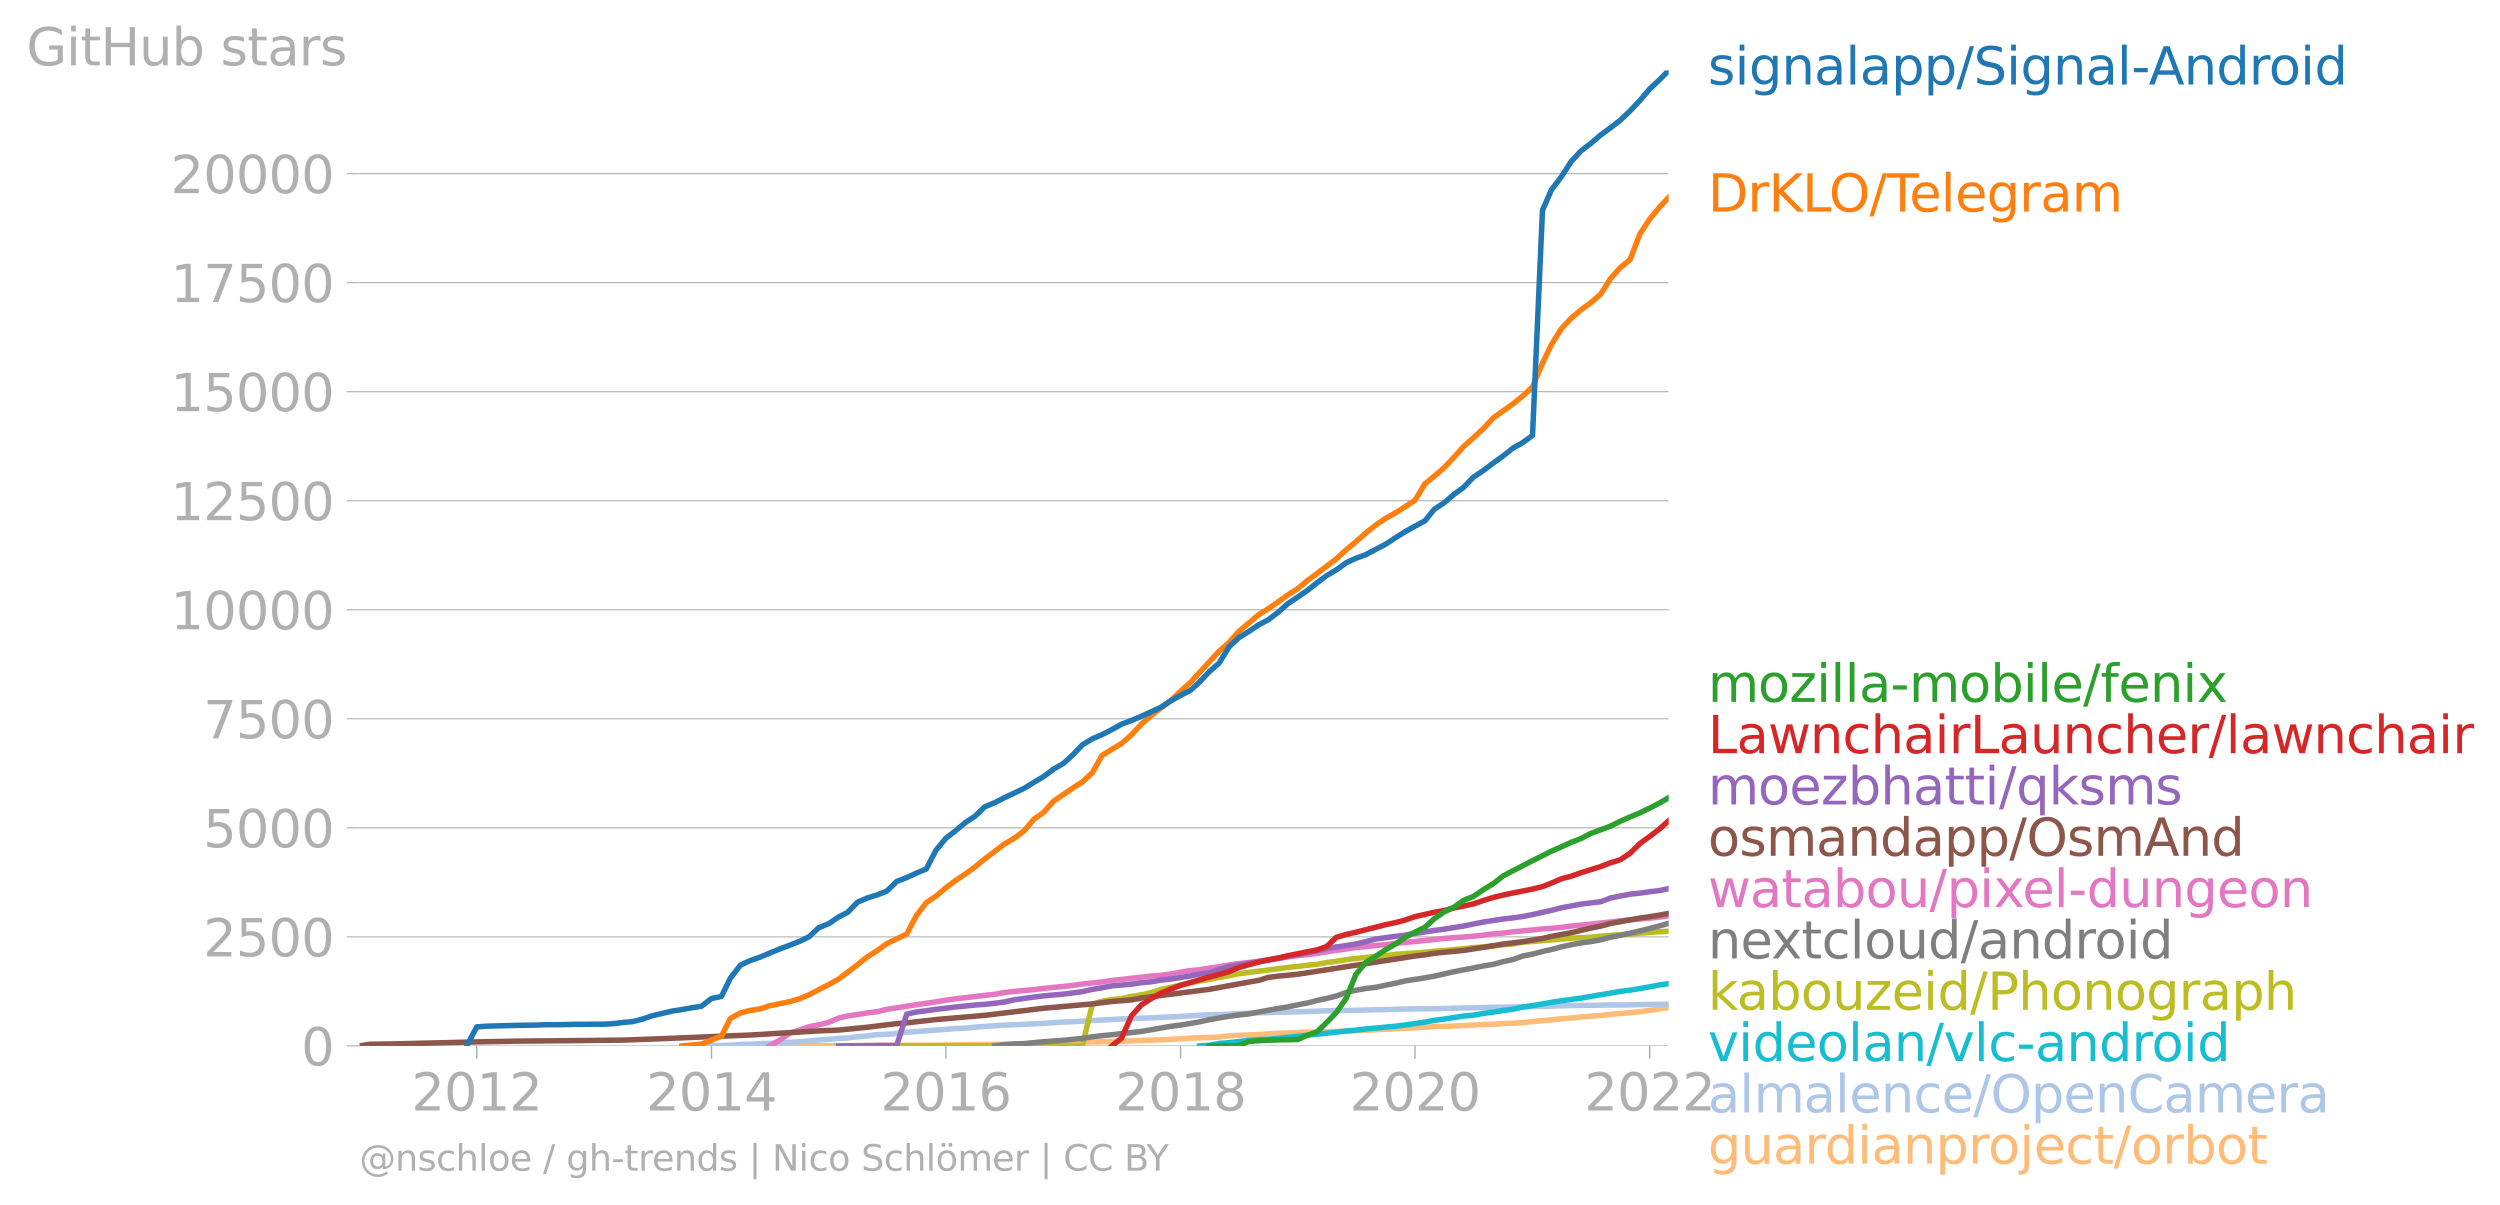 <svg xmlns:xlink="http://www.w3.org/1999/xlink" width="909.292" height="438.451" viewBox="0 0 681.969 328.838" xmlns="http://www.w3.org/2000/svg"><defs><style>*{stroke-linejoin:round;stroke-linecap:butt}</style></defs><g id="figure_1"><path d="M0 328.838h681.97V0H0v328.838z" style="fill:none" id="patch_1"/><g id="axes_1"><path d="M98.073 285.311h357.12V19.2H98.073v266.112z" style="fill:none" id="patch_2"/><g id="matplotlib.axis_1"><g id="xtick_1"><g id="line2d_1"><defs><path id="m5fcd694de9" d="M0 0v3.5" style="stroke:#b0b0b0;stroke-width:.4"/></defs><use xlink:href="#m5fcd694de9" x="130.045" y="285.311" style="fill:#b0b0b0;stroke:#b0b0b0;stroke-width:.4"/></g><g style="fill:#b0b0b0" transform="matrix(.14 0 0 -.14 112.23 302.949)" id="text_1"><defs><path id="DejaVuSans-32" d="M1228 531h2203V0H469v531q359 372 979 998 621 627 780 809 303 340 423 576 121 236 121 464 0 372-261 606-261 235-680 235-297 0-627-103-329-103-704-313v638q381 153 712 231 332 78 607 78 725 0 1156-363 431-362 431-968 0-288-108-546-107-257-392-607-78-91-497-524-418-433-1181-1211z" transform="scale(.016)"/><path id="DejaVuSans-30" d="M2034 4250q-487 0-733-480-245-479-245-1442 0-959 245-1439 246-480 733-480 491 0 736 480 246 480 246 1439 0 963-246 1442-245 480-736 480zm0 500q785 0 1199-621 414-620 414-1801 0-1178-414-1799Q2819-91 2034-91q-784 0-1198 620-414 621-414 1799 0 1181 414 1801 414 621 1198 621z" transform="scale(.016)"/><path id="DejaVuSans-31" d="M794 531h1031v3560L703 3866v575l1116 225h631V531h1031V0H794v531z" transform="scale(.016)"/></defs><use xlink:href="#DejaVuSans-32"/><use xlink:href="#DejaVuSans-30" x="63.623"/><use xlink:href="#DejaVuSans-31" x="127.246"/><use xlink:href="#DejaVuSans-32" x="190.869"/></g></g><g id="xtick_2"><use xlink:href="#m5fcd694de9" x="194.076" y="285.311" style="fill:#b0b0b0;stroke:#b0b0b0;stroke-width:.4" id="line2d_2"/><g style="fill:#b0b0b0" transform="matrix(.14 0 0 -.14 176.261 302.949)" id="text_2"><defs><path id="DejaVuSans-34" d="M2419 4116 825 1625h1594v2491zm-166 550h794V1625h666v-525h-666V0h-628v1100H313v609l1940 2957z" transform="scale(.016)"/></defs><use xlink:href="#DejaVuSans-32"/><use xlink:href="#DejaVuSans-30" x="63.623"/><use xlink:href="#DejaVuSans-31" x="127.246"/><use xlink:href="#DejaVuSans-34" x="190.869"/></g></g><g id="xtick_3"><use xlink:href="#m5fcd694de9" x="258.019" y="285.311" style="fill:#b0b0b0;stroke:#b0b0b0;stroke-width:.4" id="line2d_3"/><g style="fill:#b0b0b0" transform="matrix(.14 0 0 -.14 240.204 302.949)" id="text_3"><defs><path id="DejaVuSans-36" d="M2113 2584q-425 0-674-291-248-290-248-796 0-503 248-796 249-292 674-292t673 292q248 293 248 796 0 506-248 796-248 291-673 291zm1253 1979v-575q-238 112-480 171-242 60-480 60-625 0-955-422-329-422-376-1275 184 272 462 417 279 145 613 145 703 0 1111-427 408-426 408-1160 0-719-425-1154Q2819-91 2113-91q-810 0-1238 620-428 621-428 1799 0 1106 525 1764t1409 658q238 0 480-47t505-140z" transform="scale(.016)"/></defs><use xlink:href="#DejaVuSans-32"/><use xlink:href="#DejaVuSans-30" x="63.623"/><use xlink:href="#DejaVuSans-31" x="127.246"/><use xlink:href="#DejaVuSans-36" x="190.869"/></g></g><g id="xtick_4"><use xlink:href="#m5fcd694de9" x="322.051" y="285.311" style="fill:#b0b0b0;stroke:#b0b0b0;stroke-width:.4" id="line2d_4"/><g style="fill:#b0b0b0" transform="matrix(.14 0 0 -.14 304.236 302.949)" id="text_4"><defs><path id="DejaVuSans-38" d="M2034 2216q-450 0-708-241-257-241-257-662 0-422 257-663 258-241 708-241t709 242q260 243 260 662 0 421-258 662-257 241-711 241zm-631 268q-406 100-633 378-226 279-226 679 0 559 398 884 399 325 1092 325 697 0 1094-325t397-884q0-400-227-679-226-278-629-378 456-106 710-416 255-309 255-755 0-679-414-1042Q2806-91 2034-91q-771 0-1186 362-414 363-414 1042 0 446 256 755 257 310 713 416zm-231 997q0-362 226-565 227-203 636-203 407 0 636 203 230 203 230 565 0 363-230 566-229 203-636 203-409 0-636-203-226-203-226-566z" transform="scale(.016)"/></defs><use xlink:href="#DejaVuSans-32"/><use xlink:href="#DejaVuSans-30" x="63.623"/><use xlink:href="#DejaVuSans-31" x="127.246"/><use xlink:href="#DejaVuSans-38" x="190.869"/></g></g><g id="xtick_5"><use xlink:href="#m5fcd694de9" x="385.994" y="285.311" style="fill:#b0b0b0;stroke:#b0b0b0;stroke-width:.4" id="line2d_5"/><g style="fill:#b0b0b0" transform="matrix(.14 0 0 -.14 368.179 302.949)" id="text_5"><use xlink:href="#DejaVuSans-32"/><use xlink:href="#DejaVuSans-30" x="63.623"/><use xlink:href="#DejaVuSans-32" x="127.246"/><use xlink:href="#DejaVuSans-30" x="190.869"/></g></g><g id="xtick_6"><use xlink:href="#m5fcd694de9" x="450.025" y="285.311" style="fill:#b0b0b0;stroke:#b0b0b0;stroke-width:.4" id="line2d_6"/><g style="fill:#b0b0b0" transform="matrix(.14 0 0 -.14 432.21 302.949)" id="text_6"><use xlink:href="#DejaVuSans-32"/><use xlink:href="#DejaVuSans-30" x="63.623"/><use xlink:href="#DejaVuSans-32" x="127.246"/><use xlink:href="#DejaVuSans-32" x="190.869"/></g></g></g><g id="matplotlib.axis_2"><g id="ytick_1"><path d="M98.073 285.311h357.12" clip-path="url(#p71972b2a6c)" style="fill:none;stroke:#b0b0b0;stroke-width:.3;stroke-linecap:square" id="line2d_7"/><g id="line2d_8"><defs><path id="m8c41837cea" d="M0 0h-3.5" style="stroke:#b0b0b0;stroke-width:.3"/></defs><use xlink:href="#m8c41837cea" x="98.073" y="285.311" style="fill:#b0b0b0;stroke:#b0b0b0;stroke-width:.3"/></g><use xlink:href="#DejaVuSans-30" style="fill:#b0b0b0" transform="matrix(.14 0 0 -.14 82.166 290.63)" id="text_7"/></g><g id="ytick_2"><path d="M98.073 255.567h357.12" clip-path="url(#p71972b2a6c)" style="fill:none;stroke:#b0b0b0;stroke-width:.3;stroke-linecap:square" id="line2d_9"/><use xlink:href="#m8c41837cea" x="98.073" y="255.567" style="fill:#b0b0b0;stroke:#b0b0b0;stroke-width:.3" id="line2d_10"/><g style="fill:#b0b0b0" transform="matrix(.14 0 0 -.14 55.443 260.886)" id="text_8"><defs><path id="DejaVuSans-35" d="M691 4666h2478v-532H1269V2991q137 47 274 70 138 23 276 23 781 0 1237-428 457-428 457-1159 0-753-469-1171Q2575-91 1722-91q-294 0-599 50Q819 9 494 109v635q281-153 581-228t634-75q541 0 856 284 316 284 316 772 0 487-316 771-315 285-856 285-253 0-505-56-251-56-513-175v2344z" transform="scale(.016)"/></defs><use xlink:href="#DejaVuSans-32"/><use xlink:href="#DejaVuSans-35" x="63.623"/><use xlink:href="#DejaVuSans-30" x="127.246"/><use xlink:href="#DejaVuSans-30" x="190.869"/></g></g><g id="ytick_3"><path d="M98.073 225.823h357.12" clip-path="url(#p71972b2a6c)" style="fill:none;stroke:#b0b0b0;stroke-width:.3;stroke-linecap:square" id="line2d_11"/><use xlink:href="#m8c41837cea" x="98.073" y="225.823" style="fill:#b0b0b0;stroke:#b0b0b0;stroke-width:.3" id="line2d_12"/><g style="fill:#b0b0b0" transform="matrix(.14 0 0 -.14 55.443 231.142)" id="text_9"><use xlink:href="#DejaVuSans-35"/><use xlink:href="#DejaVuSans-30" x="63.623"/><use xlink:href="#DejaVuSans-30" x="127.246"/><use xlink:href="#DejaVuSans-30" x="190.869"/></g></g><g id="ytick_4"><path d="M98.073 196.08h357.12" clip-path="url(#p71972b2a6c)" style="fill:none;stroke:#b0b0b0;stroke-width:.3;stroke-linecap:square" id="line2d_13"/><use xlink:href="#m8c41837cea" x="98.073" y="196.08" style="fill:#b0b0b0;stroke:#b0b0b0;stroke-width:.3" id="line2d_14"/><g style="fill:#b0b0b0" transform="matrix(.14 0 0 -.14 55.443 201.399)" id="text_10"><defs><path id="DejaVuSans-37" d="M525 4666h3000v-269L1831 0h-659l1594 4134H525v532z" transform="scale(.016)"/></defs><use xlink:href="#DejaVuSans-37"/><use xlink:href="#DejaVuSans-35" x="63.623"/><use xlink:href="#DejaVuSans-30" x="127.246"/><use xlink:href="#DejaVuSans-30" x="190.869"/></g></g><g id="ytick_5"><path d="M98.073 166.336h357.12" clip-path="url(#p71972b2a6c)" style="fill:none;stroke:#b0b0b0;stroke-width:.3;stroke-linecap:square" id="line2d_15"/><use xlink:href="#m8c41837cea" x="98.073" y="166.336" style="fill:#b0b0b0;stroke:#b0b0b0;stroke-width:.3" id="line2d_16"/><g style="fill:#b0b0b0" transform="matrix(.14 0 0 -.14 46.536 171.655)" id="text_11"><use xlink:href="#DejaVuSans-31"/><use xlink:href="#DejaVuSans-30" x="63.623"/><use xlink:href="#DejaVuSans-30" x="127.246"/><use xlink:href="#DejaVuSans-30" x="190.869"/><use xlink:href="#DejaVuSans-30" x="254.492"/></g></g><g id="ytick_6"><path d="M98.073 136.592h357.12" clip-path="url(#p71972b2a6c)" style="fill:none;stroke:#b0b0b0;stroke-width:.3;stroke-linecap:square" id="line2d_17"/><use xlink:href="#m8c41837cea" x="98.073" y="136.592" style="fill:#b0b0b0;stroke:#b0b0b0;stroke-width:.3" id="line2d_18"/><g style="fill:#b0b0b0" transform="matrix(.14 0 0 -.14 46.536 141.91)" id="text_12"><use xlink:href="#DejaVuSans-31"/><use xlink:href="#DejaVuSans-32" x="63.623"/><use xlink:href="#DejaVuSans-35" x="127.246"/><use xlink:href="#DejaVuSans-30" x="190.869"/><use xlink:href="#DejaVuSans-30" x="254.492"/></g></g><g id="ytick_7"><path d="M98.073 106.848h357.12" clip-path="url(#p71972b2a6c)" style="fill:none;stroke:#b0b0b0;stroke-width:.3;stroke-linecap:square" id="line2d_19"/><use xlink:href="#m8c41837cea" x="98.073" y="106.848" style="fill:#b0b0b0;stroke:#b0b0b0;stroke-width:.3" id="line2d_20"/><g style="fill:#b0b0b0" transform="matrix(.14 0 0 -.14 46.536 112.167)" id="text_13"><use xlink:href="#DejaVuSans-31"/><use xlink:href="#DejaVuSans-35" x="63.623"/><use xlink:href="#DejaVuSans-30" x="127.246"/><use xlink:href="#DejaVuSans-30" x="190.869"/><use xlink:href="#DejaVuSans-30" x="254.492"/></g></g><g id="ytick_8"><path d="M98.073 77.104h357.12" clip-path="url(#p71972b2a6c)" style="fill:none;stroke:#b0b0b0;stroke-width:.3;stroke-linecap:square" id="line2d_21"/><use xlink:href="#m8c41837cea" x="98.073" y="77.104" style="fill:#b0b0b0;stroke:#b0b0b0;stroke-width:.3" id="line2d_22"/><g style="fill:#b0b0b0" transform="matrix(.14 0 0 -.14 46.536 82.423)" id="text_14"><use xlink:href="#DejaVuSans-31"/><use xlink:href="#DejaVuSans-37" x="63.623"/><use xlink:href="#DejaVuSans-35" x="127.246"/><use xlink:href="#DejaVuSans-30" x="190.869"/><use xlink:href="#DejaVuSans-30" x="254.492"/></g></g><g id="ytick_9"><path d="M98.073 47.36h357.12" clip-path="url(#p71972b2a6c)" style="fill:none;stroke:#b0b0b0;stroke-width:.3;stroke-linecap:square" id="line2d_23"/><use xlink:href="#m8c41837cea" x="98.073" y="47.361" style="fill:#b0b0b0;stroke:#b0b0b0;stroke-width:.3" id="line2d_24"/><g style="fill:#b0b0b0" transform="matrix(.14 0 0 -.14 46.536 52.68)" id="text_15"><use xlink:href="#DejaVuSans-32"/><use xlink:href="#DejaVuSans-30" x="63.623"/><use xlink:href="#DejaVuSans-30" x="127.246"/><use xlink:href="#DejaVuSans-30" x="190.869"/><use xlink:href="#DejaVuSans-30" x="254.492"/></g></g><g style="fill:#b0b0b0" transform="matrix(.14 0 0 -.14 7.2 17.838)" id="text_16"><defs><path id="DejaVuSans-47" d="M3809 666v1253H2778v519h1656V434q-365-259-806-392-440-133-940-133-1094 0-1712 639-617 640-617 1780 0 1144 617 1783 618 639 1712 639 456 0 867-113 411-112 758-331v-672q-350 297-744 447t-828 150q-857 0-1287-478-429-478-429-1425 0-944 429-1422 430-478 1287-478 334 0 596 58 263 58 472 180z" transform="scale(.016)"/><path id="DejaVuSans-69" d="M603 3500h575V0H603v3500zm0 1363h575v-729H603v729z" transform="scale(.016)"/><path id="DejaVuSans-74" d="M1172 4494v-994h1184v-447H1172V1153q0-428 117-550t477-122h590V0h-590q-666 0-919 248-253 249-253 905v1900H172v447h422v994h578z" transform="scale(.016)"/><path id="DejaVuSans-48" d="M628 4666h631V2753h2294v1913h631V0h-631v2222H1259V0H628v4666z" transform="scale(.016)"/><path id="DejaVuSans-75" d="M544 1381v2119h575V1403q0-497 193-746 194-248 582-248 465 0 735 297 271 297 271 810v1984h575V0h-575v538q-209-319-486-474-276-155-642-155-603 0-916 375-312 375-312 1097zm1447 2203z" transform="scale(.016)"/><path id="DejaVuSans-62" d="M3116 1747q0 634-261 995t-717 361q-457 0-718-361t-261-995q0-634 261-995t718-361q456 0 717 361t261 995zM1159 2969q182 312 458 463 277 152 661 152 638 0 1036-506 399-506 399-1331T3314 415Q2916-91 2278-91q-384 0-661 152-276 152-458 464V0H581v4863h578V2969z" transform="scale(.016)"/><path id="DejaVuSans-73" d="M2834 3397v-544q-243 125-506 187-262 63-544 63-428 0-642-131t-214-394q0-200 153-314t616-217l197-44q612-131 870-370t258-667q0-488-386-773Q2250-91 1575-91q-281 0-586 55T347 128v594q319-166 628-249 309-82 613-82 406 0 624 139 219 139 219 392 0 234-158 359-157 125-692 241l-200 47q-534 112-772 345-237 233-237 639 0 494 350 762 350 269 994 269 318 0 599-47 282-46 519-140z" transform="scale(.016)"/><path id="DejaVuSans-61" d="M2194 1759q-697 0-966-159t-269-544q0-306 202-486 202-179 548-179 479 0 768 339t289 901v128h-572zm1147 238V0h-575v531q-197-318-491-470T1556-91q-537 0-855 302-317 302-317 808 0 590 395 890 396 300 1180 300h807v57q0 397-261 614t-733 217q-300 0-585-72-284-72-546-216v532q315 122 612 182 297 61 578 61 760 0 1135-394 375-393 375-1193z" transform="scale(.016)"/><path id="DejaVuSans-72" d="M2631 2963q-97 56-211 82-114 27-251 27-488 0-749-317t-261-911V0H581v3500h578v-544q182 319 472 473 291 155 707 155 59 0 131-8 72-7 159-23l3-590z" transform="scale(.016)"/></defs><use xlink:href="#DejaVuSans-47"/><use xlink:href="#DejaVuSans-69" x="77.49"/><use xlink:href="#DejaVuSans-74" x="105.273"/><use xlink:href="#DejaVuSans-48" x="144.482"/><use xlink:href="#DejaVuSans-75" x="219.678"/><use xlink:href="#DejaVuSans-62" x="283.057"/><use xlink:href="#DejaVuSans-20" x="346.533"/><use xlink:href="#DejaVuSans-73" x="378.32"/><use xlink:href="#DejaVuSans-74" x="430.42"/><use xlink:href="#DejaVuSans-61" x="469.629"/><use xlink:href="#DejaVuSans-72" x="530.908"/><use xlink:href="#DejaVuSans-73" x="572.021"/></g></g><path d="m204.587 285.311 2.716-.012 2.627-.012h5.431l2.628-.012H226.048l2.715-.011h2.453l2.715-.012 2.628-.012 2.715-.06 2.628-.024 2.716-.011 2.715-.012 2.628-.012h2.715l2.628-.024 2.715-.036 2.716-.035 2.54-.024 2.715-.012 2.628-.048 2.716-.035 2.628-.024 2.715-.06 2.715-.06 2.628-.106 2.716-.084 2.627-.07 2.716-.072 2.715-.072 2.453-.047 2.715-.072 2.628-.071 2.715-.071 2.628-.072 2.716-.083 2.715-.107 2.628-.072 2.715-.13 2.628-.108 2.716-.178 2.715-.143 2.453-.107 2.715-.083 2.628-.12 2.715-.332 2.628-.143 2.715-.119 2.716-.095 2.628-.167 2.715-.166 2.628-.095 2.715-.12 2.716-.106 2.452-.036 2.716-.107 2.628-.036 2.715-.048 2.628-.19 2.715-.095 2.716-.12 2.627-.166 2.716-.13 2.628-.131 2.715-.155 2.715-.13 2.54-.191 2.716-.036 2.628-.095 2.715-.131 2.628-.119 2.715-.155 2.716-.095 2.628-.166 2.715-.096 2.628-.154 2.715-.31 2.716-.214 2.452-.25 2.716-.285 2.628-.202 2.715-.298 2.628-.19 2.715-.214 2.716-.333 2.627-.179 2.716-.238 2.628-.274 2.715-.356 2.715-.405 2.453-.345" clip-path="url(#p71972b2a6c)" style="fill:none;stroke:#ffbb78;stroke-width:1.5;stroke-linecap:square" id="line2d_25"/><path d="m188.733 285.311 2.628-.047 2.715-.024 2.715-.048 2.453-.047 2.715-.215 2.628-.083 2.716-.155 2.627-.083 2.716-.095 2.715-.167 2.628-.166 2.715-.202 2.628-.286 2.716-.167 2.715-.273 2.453-.107 2.715-.333 2.628-.215 2.715-.356 2.628-.084 2.716-.214 2.715-.369 2.628-.19 2.715-.202 2.628-.179 2.715-.214 2.716-.214 2.54-.095 2.715-.286 2.628-.202 2.716-.179 2.628-.166 2.715-.107 2.715-.12 2.628-.142 2.716-.095 2.627-.226 2.716-.12 2.715-.154 2.453-.119 2.715-.166 2.628-.155 2.715-.119 2.628-.167 2.716-.07 2.715-.144 2.628-.071 2.715-.155 2.628-.107 2.716-.143 2.715-.154 2.453-.167 2.715-.13 2.628-.06 2.715-.072 2.628-.19 2.715-.119 2.716-.095 2.628-.048 2.715-.119 2.628-.012 2.715-.095 2.716-.071 2.452-.107 2.716-.083 2.628-.072 2.715-.036 2.628-.023 2.715-.096 2.716-.07 2.627-.037 2.716-.095 2.628-.06 2.715-.047 2.715-.012 2.54-.035 2.716-.06 2.628-.06 2.715-.07 2.628-.048 2.715-.084 2.716-.06 2.628-.047 2.715-.035 2.628-.06 2.715-.048 2.716-.07 2.452-.072 2.716-.06 2.628-.083 2.715-.024 2.628-.024 2.715-.071 2.716-.036h2.627l2.716-.047 2.628-.072 2.715-.035 2.715-.024 2.453-.048" clip-path="url(#p71972b2a6c)" style="fill:none;stroke:#aec7e8;stroke-width:1.5;stroke-linecap:square" id="line2d_26"/><path d="m327.219 285.311 2.715-.178 2.628-.488 2.715-.226 2.628-.286 2.715-.345 2.716-.214 2.628-.071 2.715-.25 2.628-.321 2.715-.238 2.716-.333 2.452-.227 2.716-.285 2.628-.297 2.715-.322 2.628-.202 2.715-.345 2.716-.238 2.627-.262 2.716-.238 2.628-.333 2.715-.392 2.715-.405 2.54-.476 2.716-.357 2.628-.392 2.715-.429 2.628-.238 2.715-.476 2.716-.356 2.628-.44 2.715-.334 2.628-.595 2.715-.416 2.716-.428 2.452-.453 2.716-.416 2.628-.369 2.715-.357 2.628-.464 2.715-.464 2.716-.452 2.627-.464 2.716-.333 2.628-.44 2.715-.476 2.715-.524 2.453-.345" clip-path="url(#p71972b2a6c)" style="fill:none;stroke:#17becf;stroke-width:1.5;stroke-linecap:square" id="line2d_27"/><g style="fill:#1f77b4" transform="matrix(.14 0 0 -.14 465.907 23.062)" id="text_17"><defs><path id="DejaVuSans-67" d="M2906 1791q0 625-258 968-257 344-723 344-462 0-720-344-258-343-258-968 0-622 258-966t720-344q466 0 723 344 258 344 258 966zm575-1357q0-893-397-1329-396-436-1215-436-303 0-572 45t-522 139v559q253-137 500-202 247-66 503-66 566 0 847 295t281 892v285q-178-310-456-463T1784 0Q1141 0 747 490 353 981 353 1791q0 812 394 1302 394 491 1037 491 388 0 666-153t456-462v531h575V434z" transform="scale(.016)"/><path id="DejaVuSans-6e" d="M3513 2113V0h-575v2094q0 497-194 743-194 247-581 247-466 0-735-297-269-296-269-809V0H581v3500h578v-544q207 316 486 472 280 156 646 156 603 0 912-373 310-373 310-1098z" transform="scale(.016)"/><path id="DejaVuSans-6c" d="M603 4863h575V0H603v4863z" transform="scale(.016)"/><path id="DejaVuSans-70" d="M1159 525v-1856H581v4831h578v-531q182 312 458 463 277 152 661 152 638 0 1036-506 399-506 399-1331T3314 415Q2916-91 2278-91q-384 0-661 152-276 152-458 464zm1957 1222q0 634-261 995t-717 361q-457 0-718-361t-261-995q0-634 261-995t718-361q456 0 717 361t261 995z" transform="scale(.016)"/><path id="DejaVuSans-2f" d="M1625 4666h531L531-594H0l1625 5260z" transform="scale(.016)"/><path id="DejaVuSans-53" d="M3425 4513v-616q-359 172-678 256-319 85-616 85-515 0-795-200t-280-569q0-310 186-468 186-157 705-254l381-78q706-135 1042-474t336-907q0-679-455-1029Q2797-91 1919-91q-331 0-705 75-373 75-773 222v650q384-215 753-325 369-109 725-109 540 0 834 212 294 213 294 607 0 343-211 537t-692 291l-385 75q-706 140-1022 440-315 300-315 835 0 619 436 975t1201 356q329 0 669-60 341-59 697-177z" transform="scale(.016)"/><path id="DejaVuSans-2d" d="M313 2009h1684v-512H313v512z" transform="scale(.016)"/><path id="DejaVuSans-41" d="m2188 4044-857-2322h1716l-859 2322zm-357 622h716L4325 0h-656l-425 1197H1141L716 0H50l1781 4666z" transform="scale(.016)"/><path id="DejaVuSans-64" d="M2906 2969v1894h575V0h-575v525q-181-312-458-464-276-152-664-152-634 0-1033 506-398 507-398 1332t398 1331q399 506 1033 506 388 0 664-152 277-151 458-463zM947 1747q0-634 261-995t717-361q456 0 718 361 263 361 263 995t-263 995q-262 361-718 361t-717-361q-261-361-261-995z" transform="scale(.016)"/><path id="DejaVuSans-6f" d="M1959 3097q-462 0-731-361t-269-989q0-628 267-989 268-361 733-361 460 0 728 362 269 363 269 988 0 622-269 986-268 364-728 364zm0 487q750 0 1178-488 429-487 429-1349 0-859-429-1349Q2709-91 1959-91q-753 0-1180 489-426 490-426 1349 0 862 426 1349 427 488 1180 488z" transform="scale(.016)"/></defs><use xlink:href="#DejaVuSans-73"/><use xlink:href="#DejaVuSans-69" x="52.1"/><use xlink:href="#DejaVuSans-67" x="79.883"/><use xlink:href="#DejaVuSans-6e" x="143.359"/><use xlink:href="#DejaVuSans-61" x="206.738"/><use xlink:href="#DejaVuSans-6c" x="268.018"/><use xlink:href="#DejaVuSans-61" x="295.801"/><use xlink:href="#DejaVuSans-70" x="357.08"/><use xlink:href="#DejaVuSans-70" x="420.557"/><use xlink:href="#DejaVuSans-2f" x="484.033"/><use xlink:href="#DejaVuSans-53" x="517.725"/><use xlink:href="#DejaVuSans-69" x="581.201"/><use xlink:href="#DejaVuSans-67" x="608.984"/><use xlink:href="#DejaVuSans-6e" x="672.461"/><use xlink:href="#DejaVuSans-61" x="735.84"/><use xlink:href="#DejaVuSans-6c" x="797.119"/><use xlink:href="#DejaVuSans-2d" x="824.902"/><use xlink:href="#DejaVuSans-41" x="858.736"/><use xlink:href="#DejaVuSans-6e" x="927.145"/><use xlink:href="#DejaVuSans-64" x="990.523"/><use xlink:href="#DejaVuSans-72" x="1054"/><use xlink:href="#DejaVuSans-6f" x="1092.863"/><use xlink:href="#DejaVuSans-69" x="1154.045"/><use xlink:href="#DejaVuSans-64" x="1181.828"/></g><g style="fill:#ff7f0e" transform="matrix(.14 0 0 -.14 465.907 57.72)" id="text_18"><defs><path id="DejaVuSans-44" d="M1259 4147V519h763q966 0 1414 437 448 438 448 1382 0 937-448 1373t-1414 436h-763zm-631 519h1297q1356 0 1990-564 635-564 635-1764 0-1207-638-1773Q3275 0 1925 0H628v4666z" transform="scale(.016)"/><path id="DejaVuSans-4b" d="M628 4666h631V2694l2094 1972h813L1850 2491 4331 0h-831L1259 2247V0H628v4666z" transform="scale(.016)"/><path id="DejaVuSans-4c" d="M628 4666h631V531h2272V0H628v4666z" transform="scale(.016)"/><path id="DejaVuSans-4f" d="M2522 4238q-688 0-1093-513-404-512-404-1397 0-881 404-1394 405-512 1093-512 687 0 1089 512 402 513 402 1394 0 885-402 1397-402 513-1089 513zm0 512q981 0 1568-658 588-658 588-1764 0-1103-588-1761Q3503-91 2522-91q-984 0-1574 656-589 657-589 1763t589 1764q590 658 1574 658z" transform="scale(.016)"/><path id="DejaVuSans-54" d="M-19 4666h3947v-532H2272V0h-634v4134H-19v532z" transform="scale(.016)"/><path id="DejaVuSans-65" d="M3597 1894v-281H953q38-594 358-905t892-311q331 0 642 81t618 244V178Q3153 47 2828-22t-659-69q-838 0-1327 487-489 488-489 1320 0 859 464 1363 464 505 1252 505 706 0 1117-455 411-454 411-1235zm-575 169q-6 471-264 752-258 282-683 282-481 0-770-272t-333-766l2050 4z" transform="scale(.016)"/><path id="DejaVuSans-6d" d="M3328 2828q216 388 516 572t706 184q547 0 844-383 297-382 297-1088V0h-578v2094q0 503-179 746-178 244-543 244-447 0-707-297-259-296-259-809V0h-578v2094q0 506-178 748t-550 242q-441 0-701-298-259-298-259-808V0H581v3500h578v-544q197 322 472 475t653 153q382 0 649-194 267-193 395-562z" transform="scale(.016)"/></defs><use xlink:href="#DejaVuSans-44"/><use xlink:href="#DejaVuSans-72" x="77.002"/><use xlink:href="#DejaVuSans-4b" x="118.115"/><use xlink:href="#DejaVuSans-4c" x="183.691"/><use xlink:href="#DejaVuSans-4f" x="235.779"/><use xlink:href="#DejaVuSans-2f" x="314.49"/><use xlink:href="#DejaVuSans-54" x="348.182"/><use xlink:href="#DejaVuSans-65" x="392.266"/><use xlink:href="#DejaVuSans-6c" x="453.789"/><use xlink:href="#DejaVuSans-65" x="481.572"/><use xlink:href="#DejaVuSans-67" x="543.096"/><use xlink:href="#DejaVuSans-72" x="606.572"/><use xlink:href="#DejaVuSans-61" x="647.686"/><use xlink:href="#DejaVuSans-6d" x="708.965"/></g><g style="fill:#2ca02c" transform="matrix(.14 0 0 -.14 465.907 191.455)" id="text_19"><defs><path id="DejaVuSans-7a" d="M353 3500h2731v-525L922 459h2162V0H275v525l2163 2516H353v459z" transform="scale(.016)"/><path id="DejaVuSans-66" d="M2375 4863v-479h-550q-309 0-430-125-120-125-120-450v-309h947v-447h-947V0H697v3053H147v447h550v244q0 584 272 851 272 268 862 268h544z" transform="scale(.016)"/><path id="DejaVuSans-78" d="M3513 3500 2247 1797 3578 0h-678L1881 1375 863 0H184l1360 1831L300 3500h678l928-1247 928 1247h679z" transform="scale(.016)"/></defs><use xlink:href="#DejaVuSans-6d"/><use xlink:href="#DejaVuSans-6f" x="97.412"/><use xlink:href="#DejaVuSans-7a" x="158.594"/><use xlink:href="#DejaVuSans-69" x="211.084"/><use xlink:href="#DejaVuSans-6c" x="238.867"/><use xlink:href="#DejaVuSans-6c" x="266.65"/><use xlink:href="#DejaVuSans-61" x="294.434"/><use xlink:href="#DejaVuSans-2d" x="355.713"/><use xlink:href="#DejaVuSans-6d" x="391.797"/><use xlink:href="#DejaVuSans-6f" x="489.209"/><use xlink:href="#DejaVuSans-62" x="550.391"/><use xlink:href="#DejaVuSans-69" x="613.867"/><use xlink:href="#DejaVuSans-6c" x="641.65"/><use xlink:href="#DejaVuSans-65" x="669.434"/><use xlink:href="#DejaVuSans-2f" x="730.957"/><use xlink:href="#DejaVuSans-66" x="764.648"/><use xlink:href="#DejaVuSans-65" x="799.854"/><use xlink:href="#DejaVuSans-6e" x="861.377"/><use xlink:href="#DejaVuSans-69" x="924.756"/><use xlink:href="#DejaVuSans-78" x="952.539"/></g><g style="fill:#d62728" transform="matrix(.14 0 0 -.14 465.907 205.455)" id="text_20"><defs><path id="DejaVuSans-77" d="M269 3500h575l719-2731 715 2731h678l719-2731 716 2731h575L4050 0h-678l-753 2869L1863 0h-679L269 3500z" transform="scale(.016)"/><path id="DejaVuSans-63" d="M3122 3366v-538q-244 135-489 202t-495 67q-560 0-870-355-309-354-309-995t309-996q310-354 870-354 250 0 495 67t489 202V134Q2881 22 2623-34q-257-57-548-57-791 0-1257 497-465 497-465 1341 0 856 470 1346 471 491 1290 491 265 0 518-55 253-54 491-163z" transform="scale(.016)"/><path id="DejaVuSans-68" d="M3513 2113V0h-575v2094q0 497-194 743-194 247-581 247-466 0-735-297-269-296-269-809V0H581v4863h578V2956q207 316 486 472 280 156 646 156 603 0 912-373 310-373 310-1098z" transform="scale(.016)"/></defs><use xlink:href="#DejaVuSans-4c"/><use xlink:href="#DejaVuSans-61" x="55.713"/><use xlink:href="#DejaVuSans-77" x="116.992"/><use xlink:href="#DejaVuSans-6e" x="198.779"/><use xlink:href="#DejaVuSans-63" x="262.158"/><use xlink:href="#DejaVuSans-68" x="317.139"/><use xlink:href="#DejaVuSans-61" x="380.518"/><use xlink:href="#DejaVuSans-69" x="441.797"/><use xlink:href="#DejaVuSans-72" x="469.58"/><use xlink:href="#DejaVuSans-4c" x="510.693"/><use xlink:href="#DejaVuSans-61" x="566.406"/><use xlink:href="#DejaVuSans-75" x="627.686"/><use xlink:href="#DejaVuSans-6e" x="691.064"/><use xlink:href="#DejaVuSans-63" x="754.443"/><use xlink:href="#DejaVuSans-68" x="809.424"/><use xlink:href="#DejaVuSans-65" x="872.803"/><use xlink:href="#DejaVuSans-72" x="934.326"/><use xlink:href="#DejaVuSans-2f" x="975.439"/><use xlink:href="#DejaVuSans-6c" x="1009.131"/><use xlink:href="#DejaVuSans-61" x="1036.914"/><use xlink:href="#DejaVuSans-77" x="1098.193"/><use xlink:href="#DejaVuSans-6e" x="1179.98"/><use xlink:href="#DejaVuSans-63" x="1243.359"/><use xlink:href="#DejaVuSans-68" x="1298.34"/><use xlink:href="#DejaVuSans-61" x="1361.719"/><use xlink:href="#DejaVuSans-69" x="1422.998"/><use xlink:href="#DejaVuSans-72" x="1450.781"/></g><g style="fill:#9467bd" transform="matrix(.14 0 0 -.14 465.907 219.455)" id="text_21"><defs><path id="DejaVuSans-71" d="M947 1747q0-634 261-995t717-361q456 0 718 361 263 361 263 995t-263 995q-262 361-718 361t-717-361q-261-361-261-995zM2906 525q-181-312-458-464-276-152-664-152-634 0-1033 506-398 507-398 1332t398 1331q399 506 1033 506 388 0 664-152 277-151 458-463v531h575v-4831h-575V525z" transform="scale(.016)"/><path id="DejaVuSans-6b" d="M581 4863h578V1991l1716 1509h734L1753 1863 3688 0h-750L1159 1709V0H581v4863z" transform="scale(.016)"/></defs><use xlink:href="#DejaVuSans-6d"/><use xlink:href="#DejaVuSans-6f" x="97.412"/><use xlink:href="#DejaVuSans-65" x="158.594"/><use xlink:href="#DejaVuSans-7a" x="220.117"/><use xlink:href="#DejaVuSans-62" x="272.607"/><use xlink:href="#DejaVuSans-68" x="336.084"/><use xlink:href="#DejaVuSans-61" x="399.463"/><use xlink:href="#DejaVuSans-74" x="460.742"/><use xlink:href="#DejaVuSans-74" x="499.951"/><use xlink:href="#DejaVuSans-69" x="539.16"/><use xlink:href="#DejaVuSans-2f" x="566.943"/><use xlink:href="#DejaVuSans-71" x="600.635"/><use xlink:href="#DejaVuSans-6b" x="664.111"/><use xlink:href="#DejaVuSans-73" x="722.021"/><use xlink:href="#DejaVuSans-6d" x="774.121"/><use xlink:href="#DejaVuSans-73" x="871.533"/></g><g style="fill:#8c564b" transform="matrix(.14 0 0 -.14 465.907 233.455)" id="text_22"><use xlink:href="#DejaVuSans-6f"/><use xlink:href="#DejaVuSans-73" x="61.182"/><use xlink:href="#DejaVuSans-6d" x="113.281"/><use xlink:href="#DejaVuSans-61" x="210.693"/><use xlink:href="#DejaVuSans-6e" x="271.973"/><use xlink:href="#DejaVuSans-64" x="335.352"/><use xlink:href="#DejaVuSans-61" x="398.828"/><use xlink:href="#DejaVuSans-70" x="460.107"/><use xlink:href="#DejaVuSans-70" x="523.584"/><use xlink:href="#DejaVuSans-2f" x="587.061"/><use xlink:href="#DejaVuSans-4f" x="620.752"/><use xlink:href="#DejaVuSans-73" x="699.463"/><use xlink:href="#DejaVuSans-6d" x="751.563"/><use xlink:href="#DejaVuSans-41" x="848.975"/><use xlink:href="#DejaVuSans-6e" x="917.383"/><use xlink:href="#DejaVuSans-64" x="980.762"/></g><g style="fill:#e377c2" transform="matrix(.14 0 0 -.14 465.907 247.455)" id="text_23"><use xlink:href="#DejaVuSans-77"/><use xlink:href="#DejaVuSans-61" x="81.787"/><use xlink:href="#DejaVuSans-74" x="143.066"/><use xlink:href="#DejaVuSans-61" x="182.275"/><use xlink:href="#DejaVuSans-62" x="243.555"/><use xlink:href="#DejaVuSans-6f" x="307.031"/><use xlink:href="#DejaVuSans-75" x="368.213"/><use xlink:href="#DejaVuSans-2f" x="431.592"/><use xlink:href="#DejaVuSans-70" x="465.283"/><use xlink:href="#DejaVuSans-69" x="528.76"/><use xlink:href="#DejaVuSans-78" x="556.543"/><use xlink:href="#DejaVuSans-65" x="612.598"/><use xlink:href="#DejaVuSans-6c" x="674.121"/><use xlink:href="#DejaVuSans-2d" x="701.904"/><use xlink:href="#DejaVuSans-64" x="737.988"/><use xlink:href="#DejaVuSans-75" x="801.465"/><use xlink:href="#DejaVuSans-6e" x="864.844"/><use xlink:href="#DejaVuSans-67" x="928.223"/><use xlink:href="#DejaVuSans-65" x="991.699"/><use xlink:href="#DejaVuSans-6f" x="1053.223"/><use xlink:href="#DejaVuSans-6e" x="1114.404"/></g><g style="fill:#7f7f7f" transform="matrix(.14 0 0 -.14 465.907 261.455)" id="text_24"><use xlink:href="#DejaVuSans-6e"/><use xlink:href="#DejaVuSans-65" x="63.379"/><use xlink:href="#DejaVuSans-78" x="123.152"/><use xlink:href="#DejaVuSans-74" x="182.332"/><use xlink:href="#DejaVuSans-63" x="221.541"/><use xlink:href="#DejaVuSans-6c" x="276.521"/><use xlink:href="#DejaVuSans-6f" x="304.305"/><use xlink:href="#DejaVuSans-75" x="365.486"/><use xlink:href="#DejaVuSans-64" x="428.865"/><use xlink:href="#DejaVuSans-2f" x="492.342"/><use xlink:href="#DejaVuSans-61" x="526.033"/><use xlink:href="#DejaVuSans-6e" x="587.313"/><use xlink:href="#DejaVuSans-64" x="650.691"/><use xlink:href="#DejaVuSans-72" x="714.168"/><use xlink:href="#DejaVuSans-6f" x="753.031"/><use xlink:href="#DejaVuSans-69" x="814.213"/><use xlink:href="#DejaVuSans-64" x="841.996"/></g><g style="fill:#bcbd22" transform="matrix(.14 0 0 -.14 465.907 275.455)" id="text_25"><defs><path id="DejaVuSans-50" d="M1259 4147V2394h794q441 0 681 228 241 228 241 650 0 419-241 647-240 228-681 228h-794zm-631 519h1425q785 0 1186-355 402-355 402-1039 0-691-402-1044-401-353-1186-353h-794V0H628v4666z" transform="scale(.016)"/></defs><use xlink:href="#DejaVuSans-6b"/><use xlink:href="#DejaVuSans-61" x="56.16"/><use xlink:href="#DejaVuSans-62" x="117.439"/><use xlink:href="#DejaVuSans-6f" x="180.916"/><use xlink:href="#DejaVuSans-75" x="242.098"/><use xlink:href="#DejaVuSans-7a" x="305.477"/><use xlink:href="#DejaVuSans-65" x="357.967"/><use xlink:href="#DejaVuSans-69" x="419.49"/><use xlink:href="#DejaVuSans-64" x="447.273"/><use xlink:href="#DejaVuSans-2f" x="510.75"/><use xlink:href="#DejaVuSans-50" x="544.441"/><use xlink:href="#DejaVuSans-68" x="604.744"/><use xlink:href="#DejaVuSans-6f" x="668.123"/><use xlink:href="#DejaVuSans-6e" x="729.305"/><use xlink:href="#DejaVuSans-6f" x="792.684"/><use xlink:href="#DejaVuSans-67" x="853.865"/><use xlink:href="#DejaVuSans-72" x="917.342"/><use xlink:href="#DejaVuSans-61" x="958.455"/><use xlink:href="#DejaVuSans-70" x="1019.734"/><use xlink:href="#DejaVuSans-68" x="1083.211"/></g><g style="fill:#17becf" transform="matrix(.14 0 0 -.14 465.907 289.455)" id="text_26"><defs><path id="DejaVuSans-76" d="M191 3500h609L1894 563l1094 2937h609L2284 0h-781L191 3500z" transform="scale(.016)"/></defs><use xlink:href="#DejaVuSans-76"/><use xlink:href="#DejaVuSans-69" x="59.18"/><use xlink:href="#DejaVuSans-64" x="86.963"/><use xlink:href="#DejaVuSans-65" x="150.439"/><use xlink:href="#DejaVuSans-6f" x="211.963"/><use xlink:href="#DejaVuSans-6c" x="273.145"/><use xlink:href="#DejaVuSans-61" x="300.928"/><use xlink:href="#DejaVuSans-6e" x="362.207"/><use xlink:href="#DejaVuSans-2f" x="425.586"/><use xlink:href="#DejaVuSans-76" x="459.277"/><use xlink:href="#DejaVuSans-6c" x="518.457"/><use xlink:href="#DejaVuSans-63" x="546.24"/><use xlink:href="#DejaVuSans-2d" x="601.221"/><use xlink:href="#DejaVuSans-61" x="637.305"/><use xlink:href="#DejaVuSans-6e" x="698.584"/><use xlink:href="#DejaVuSans-64" x="761.963"/><use xlink:href="#DejaVuSans-72" x="825.439"/><use xlink:href="#DejaVuSans-6f" x="864.303"/><use xlink:href="#DejaVuSans-69" x="925.484"/><use xlink:href="#DejaVuSans-64" x="953.268"/></g><g style="fill:#aec7e8" transform="matrix(.14 0 0 -.14 465.907 303.455)" id="text_27"><defs><path id="DejaVuSans-43" d="M4122 4306v-665q-319 297-680 443-361 147-767 147-800 0-1225-489t-425-1414q0-922 425-1411t1225-489q406 0 767 147t680 444V359q-331-225-702-338-370-112-782-112-1060 0-1670 648-609 649-609 1771 0 1125 609 1773 610 649 1670 649 418 0 788-111 371-111 696-333z" transform="scale(.016)"/></defs><use xlink:href="#DejaVuSans-61"/><use xlink:href="#DejaVuSans-6c" x="61.279"/><use xlink:href="#DejaVuSans-6d" x="89.063"/><use xlink:href="#DejaVuSans-61" x="186.475"/><use xlink:href="#DejaVuSans-6c" x="247.754"/><use xlink:href="#DejaVuSans-65" x="275.537"/><use xlink:href="#DejaVuSans-6e" x="337.061"/><use xlink:href="#DejaVuSans-63" x="400.439"/><use xlink:href="#DejaVuSans-65" x="455.42"/><use xlink:href="#DejaVuSans-2f" x="516.943"/><use xlink:href="#DejaVuSans-4f" x="550.635"/><use xlink:href="#DejaVuSans-70" x="629.346"/><use xlink:href="#DejaVuSans-65" x="692.822"/><use xlink:href="#DejaVuSans-6e" x="754.346"/><use xlink:href="#DejaVuSans-43" x="817.725"/><use xlink:href="#DejaVuSans-61" x="887.549"/><use xlink:href="#DejaVuSans-6d" x="948.828"/><use xlink:href="#DejaVuSans-65" x="1046.24"/><use xlink:href="#DejaVuSans-72" x="1107.764"/><use xlink:href="#DejaVuSans-61" x="1148.877"/></g><g style="fill:#ffbb78" transform="matrix(.14 0 0 -.14 465.907 317.455)" id="text_28"><defs><path id="DejaVuSans-6a" d="M603 3500h575V-63q0-668-255-968-254-300-820-300h-219v487H38q328 0 446 152Q603-541 603-63v3563zm0 1363h575v-729H603v729z" transform="scale(.016)"/></defs><use xlink:href="#DejaVuSans-67"/><use xlink:href="#DejaVuSans-75" x="63.477"/><use xlink:href="#DejaVuSans-61" x="126.855"/><use xlink:href="#DejaVuSans-72" x="188.135"/><use xlink:href="#DejaVuSans-64" x="227.498"/><use xlink:href="#DejaVuSans-69" x="290.975"/><use xlink:href="#DejaVuSans-61" x="318.758"/><use xlink:href="#DejaVuSans-6e" x="380.037"/><use xlink:href="#DejaVuSans-70" x="443.416"/><use xlink:href="#DejaVuSans-72" x="506.893"/><use xlink:href="#DejaVuSans-6f" x="545.756"/><use xlink:href="#DejaVuSans-6a" x="606.938"/><use xlink:href="#DejaVuSans-65" x="634.721"/><use xlink:href="#DejaVuSans-63" x="696.244"/><use xlink:href="#DejaVuSans-74" x="751.225"/><use xlink:href="#DejaVuSans-2f" x="790.434"/><use xlink:href="#DejaVuSans-6f" x="824.125"/><use xlink:href="#DejaVuSans-72" x="885.307"/><use xlink:href="#DejaVuSans-62" x="926.42"/><use xlink:href="#DejaVuSans-6f" x="989.896"/><use xlink:href="#DejaVuSans-74" x="1051.078"/></g><g style="fill:#b0b0b0" transform="matrix(.097 0 0 -.097 98.073 319.347)" id="text_29"><defs><path id="DejaVuSans-40" d="M2381 1678q0-447 222-702 222-254 610-254 384 0 604 256 221 256 221 700 0 438-225 695-225 258-607 258-378 0-602-256-223-256-223-697zm1703-934q-187-241-429-355t-564-114q-538 0-874 389t-336 1014q0 625 337 1015 338 391 873 391 322 0 565-117 244-117 428-354v409h447V722q457 69 714 417 258 349 258 902 0 334-99 628-98 294-298 544-325 409-792 626t-1017 217q-384 0-738-102-353-101-653-301-490-319-767-836-276-517-276-1120 0-497 179-932 180-434 521-765 328-325 759-495 431-171 922-171 403 0 792 136t714 389l281-347q-390-303-851-464t-936-161q-578 0-1091 205-512 205-912 595Q841 78 631 592q-209 514-209 1105 0 569 212 1084 213 516 607 907 403 396 931 607t1119 211q662 0 1229-272 568-271 952-771 234-307 357-666 124-359 124-744 0-822-497-1297T4084 263v481z" transform="scale(.016)"/><path id="DejaVuSans-7c" d="M1344 4891v-6400H813v6400h531z" transform="scale(.016)"/><path id="DejaVuSans-4e" d="M628 4666h850L3547 763v3903h612V0h-850L1241 3903V0H628v4666z" transform="scale(.016)"/><path id="DejaVuSans-f6" d="M1959 3097q-462 0-731-361t-269-989q0-628 267-989 268-361 733-361 460 0 728 362 269 363 269 988 0 622-269 986-268 364-728 364zm0 487q750 0 1178-488 429-487 429-1349 0-859-429-1349Q2709-91 1959-91q-753 0-1180 489-426 490-426 1349 0 862 426 1349 427 488 1180 488zm295 1266h634v-631h-634v631zm-1222 0h634v-631h-634v631z" transform="scale(.016)"/><path id="DejaVuSans-42" d="M1259 2228V519h1013q509 0 754 211 246 211 246 645 0 438-246 645-245 208-754 208H1259zm0 1919V2741h935q462 0 688 173 227 174 227 530 0 353-227 528-226 175-688 175h-935zm-631 519h1613q722 0 1112-300 391-300 391-853 0-429-200-682t-588-315q466-100 724-418 258-317 258-792 0-625-425-966Q3088 0 2303 0H628v4666z" transform="scale(.016)"/><path id="DejaVuSans-59" d="M-13 4666h679l1293-1919 1285 1919h678L2272 2222V0h-634v2222L-13 4666z" transform="scale(.016)"/></defs><use xlink:href="#DejaVuSans-40"/><use xlink:href="#DejaVuSans-6e" x="100"/><use xlink:href="#DejaVuSans-73" x="163.379"/><use xlink:href="#DejaVuSans-63" x="215.479"/><use xlink:href="#DejaVuSans-68" x="270.459"/><use xlink:href="#DejaVuSans-6c" x="333.838"/><use xlink:href="#DejaVuSans-6f" x="361.621"/><use xlink:href="#DejaVuSans-65" x="422.803"/><use xlink:href="#DejaVuSans-20" x="484.326"/><use xlink:href="#DejaVuSans-2f" x="516.113"/><use xlink:href="#DejaVuSans-20" x="549.805"/><use xlink:href="#DejaVuSans-67" x="581.592"/><use xlink:href="#DejaVuSans-68" x="645.068"/><use xlink:href="#DejaVuSans-2d" x="708.447"/><use xlink:href="#DejaVuSans-74" x="744.531"/><use xlink:href="#DejaVuSans-72" x="783.74"/><use xlink:href="#DejaVuSans-65" x="822.604"/><use xlink:href="#DejaVuSans-6e" x="884.127"/><use xlink:href="#DejaVuSans-64" x="947.506"/><use xlink:href="#DejaVuSans-73" x="1010.982"/><use xlink:href="#DejaVuSans-20" x="1063.082"/><use xlink:href="#DejaVuSans-7c" x="1094.869"/><use xlink:href="#DejaVuSans-20" x="1128.561"/><use xlink:href="#DejaVuSans-4e" x="1160.348"/><use xlink:href="#DejaVuSans-69" x="1235.152"/><use xlink:href="#DejaVuSans-63" x="1262.936"/><use xlink:href="#DejaVuSans-6f" x="1317.916"/><use xlink:href="#DejaVuSans-20" x="1379.098"/><use xlink:href="#DejaVuSans-53" x="1410.885"/><use xlink:href="#DejaVuSans-63" x="1474.361"/><use xlink:href="#DejaVuSans-68" x="1529.342"/><use xlink:href="#DejaVuSans-6c" x="1592.721"/><use xlink:href="#DejaVuSans-f6" x="1620.504"/><use xlink:href="#DejaVuSans-6d" x="1681.686"/><use xlink:href="#DejaVuSans-65" x="1779.098"/><use xlink:href="#DejaVuSans-72" x="1840.621"/><use xlink:href="#DejaVuSans-20" x="1881.734"/><use xlink:href="#DejaVuSans-7c" x="1913.521"/><use xlink:href="#DejaVuSans-20" x="1947.213"/><use xlink:href="#DejaVuSans-43" x="1979"/><use xlink:href="#DejaVuSans-43" x="2048.824"/><use xlink:href="#DejaVuSans-20" x="2118.648"/><use xlink:href="#DejaVuSans-42" x="2150.436"/><use xlink:href="#DejaVuSans-59" x="2213.539"/></g><path d="m233.931 285.311 2.628-.012h56.235l2.453-.012 2.715-11.326 2.628-.845 2.715-.44 2.628-.286 2.716-.583 2.715-.428 2.628-.583 2.715-.892 2.628-.56 2.716-.678 2.715-.594 2.453-.464 2.715-.44 2.628-.548 2.715-.464 2.628-.523 2.715-.381 2.716-.321 2.628-.333 2.715-.357 2.628-.345 2.715-.262 2.716-.345 2.452-.226 2.716-.5 2.628-.333 2.715-.452 2.628-.298 2.715-.32 2.716-.215 2.627-.238 2.716-.38 2.628-.191 2.715-.179 2.715-.226 2.54-.238 2.716-.214 2.628-.238 2.715-.261 2.628-.298 2.715-.178 2.716-.238 2.628-.321 2.715-.25 2.628-.464 2.715-.214 2.716-.203 2.452-.202 2.716-.274 2.628-.19 2.715-.155 2.628-.142 2.715-.262 2.716-.25 2.627-.167 2.716-.19 2.628-.214 2.715-.214 2.715-.19 2.453-.143" clip-path="url(#p71972b2a6c)" style="fill:none;stroke:#bcbd22;stroke-width:1.5;stroke-linecap:square" id="line2d_28"/><path d="m271.334 285.311 2.628-.345 2.715-.19 2.715-.095 2.628-.262 2.716-.262 2.627-.166 2.716-.215 2.715-.261 2.453-.274 2.715-.405 2.628-.309 2.715-.262 2.628-.309 2.716-.286 2.715-.32 2.628-.43 2.715-.499 2.628-.452 2.716-.345 2.715-.44 2.453-.44 2.715-.607 2.628-.452 2.715-.452 2.628-.357 2.715-.286 2.716-.523 2.628-.476 2.715-.5 2.628-.416 2.715-.571 2.716-.524 2.452-.642 2.716-.583 2.628-.655 2.715-.987 2.628-.595 2.715-.476 2.716-.321 2.627-.56 2.716-.547 2.628-.63 2.715-.417 2.715-.428 2.54-.464 2.716-.595 2.628-.607 2.715-.535 2.628-.5 2.715-.535 2.716-.452 2.628-.726 2.715-.571 2.628-.952 2.715-.535 2.716-.714 2.452-.547 2.716-.726 2.628-.571 2.715-.5 2.628-.357 2.715-.488 2.716-.713 2.627-.5 2.716-.595 2.628-.619 2.715-.666 2.715-.714 2.453-.69" clip-path="url(#p71972b2a6c)" style="fill:none;stroke:#7f7f7f;stroke-width:1.5;stroke-linecap:square" id="line2d_29"/><path d="m209.93 285.311 2.716-1.547 2.715-1.891 2.628-.845 2.715-.964 2.628-.511 2.716-.655 2.715-1.177 2.453-.572 2.715-.416 2.628-.416 2.715-.334 2.628-.642 2.716-.416 2.715-.44 2.628-.405 2.715-.393 2.628-.392 2.715-.464 2.716-.381 2.54-.286 2.715-.333 2.628-.31 2.716-.285 2.628-.487 2.715-.298 2.715-.262 2.628-.238 2.716-.32 2.627-.286 2.716-.25 2.715-.321 2.453-.357 2.715-.286 2.628-.262 2.715-.428 2.628-.262 2.716-.32 2.715-.298 2.628-.298 2.715-.226 2.628-.321 2.716-.524 2.715-.44 2.453-.214 2.715-.464 2.628-.369 2.715-.464 2.628-.392 2.715-.286 2.716-.333 2.628-.333 2.715-.429 2.628-.404 2.715-.38 2.716-.286 2.452-.31 2.716-.44 2.628-.404 2.715-.37 2.628-.427 2.715-.215 2.716-.32 2.627-.203 2.716-.393 2.628-.238 2.715-.25 2.715-.285 2.54-.262 2.716-.273 2.628-.215 2.715-.202 2.628-.214 2.715-.274 2.716-.357 2.628-.202 2.715-.357 2.628-.25 2.715-.25 2.716-.285 2.452-.167 2.716-.273 2.628-.345 2.715-.25 2.628-.286 2.715-.297 2.716-.274 2.627-.297 2.716-.31 2.628-.202 2.715-.25 2.715-.273 2.453-.322" clip-path="url(#p71972b2a6c)" style="fill:none;stroke:#e377c2;stroke-width:1.5;stroke-linecap:square" id="line2d_30"/><path d="m98.073 285.311 2.716-.452 5.168-.071 7.97-.179 16.118-.392 10.599-.203 21.46-.202 7.884-.083 10.686-.393 16.117-.678 7.796-.31 18.745-1.142 5.431-.214 7.796-.773 8.059-.988 2.715-.202 7.971-.904 13.314-1.154 16.118-1.94 13.226-1.177 5.343-.655 5.344-.428 2.715-.535 18.57-2.368 7.971-1.475 5.43-.964 2.629-.797 2.715-.357 5.343-.512 31.972-4.973 2.715-.32 2.54-.43 8.06-.784 5.342-.833 5.344-.904 5.343-.631 5.43-.88 2.453-.583 5.344-.976 5.343-1.273 2.715-.535 2.716-.726 7.97-1.464 5.431-.82 2.453-.476h0" clip-path="url(#p71972b2a6c)" style="fill:none;stroke:#8c564b;stroke-width:1.5;stroke-linecap:square" id="line2d_31"/><path d="m228.763 285.311 2.453-.024 2.715-.047 2.628-.024 2.715-.012h2.628l2.716-.012 2.715-8.53 2.628-.607 2.715-.333 2.628-.381 2.715-.31 2.716-.344 2.54-.25 2.715-.274 2.628-.19 2.716-.298 2.628-.333 2.715-.607 2.715-.38 2.628-.357 2.716-.333 2.627-.238 2.716-.238 2.715-.345 2.453-.333 2.715-.62 2.628-.427 2.715-.536 2.628-.214 2.716-.25 2.715-.404 2.628-.226 2.715-.464 2.628-.286 2.716-.44 2.715-.417 2.453-.523 2.715-.38 2.628-.881 2.715-.762 2.628-.44 2.715-.452 2.716-.464 2.628-.476 2.715-.392 2.628-.643 2.715-.428 2.716-.512 2.452-.488 2.716-.63 2.628-.452 2.715-.37 2.628-.415 2.715-.643 2.716-.726 2.627-.357 2.716-.38 2.628-.31 2.715-.464 2.715-.416 2.54-.405 2.716-.357 2.628-.428 2.715-.428 2.628-.547 2.715-.536 2.716-.428 2.628-.405 2.715-.297 2.628-.38 2.715-.512 2.716-.631 2.452-.535 2.716-.702 2.628-.488 2.715-.524 2.628-.297 2.715-.333 2.716-1.023 2.627-.536 2.716-.511 2.628-.274 2.715-.393 2.715-.32 2.453-.524" clip-path="url(#p71972b2a6c)" style="fill:none;stroke:#9467bd;stroke-width:1.5;stroke-linecap:square" id="line2d_32"/><path d="m303.305 285.311 2.628-2.106 2.716-6.103 2.715-2.986 2.628-1.678 2.715-1.535 2.628-1.082 2.716-1.024 2.715-.785 2.453-.738 2.715-.785 2.628-.666 2.715-.785 2.628-1.095 2.715-.773 2.716-.726 2.628-.619 2.715-.523 2.628-.583 2.715-.56 2.716-.558 2.452-.464 2.716-.952 2.628-2.51 2.715-.774 2.628-.595 2.715-.702 2.716-.678 2.627-.678 2.716-.571 2.628-.69 2.715-.94 2.715-.607 2.54-.595 2.716-.464 2.628-.702 2.715-.523 2.628-.595 2.715-.928 2.716-.833 2.628-.63 2.715-.584 2.628-.511 2.715-.56 2.716-.654 2.452-.975 2.716-1.166 2.628-.69 2.715-.964 2.628-.82 2.715-.858 2.716-1.035 2.627-.809 2.716-1.796 2.628-2.594 2.715-1.987 2.715-2.07 2.453-2.213" clip-path="url(#p71972b2a6c)" style="fill:none;stroke:#d62728;stroke-width:1.5;stroke-linecap:square" id="line2d_33"/><path d="m329.934 285.311 2.628-.012 2.715-.012 2.628-.035 2.715-1.143 2.716-.214 2.628-.13 2.715-.096 2.628-.035 2.715-.072 2.716-1.201 2.452-.833 2.716-2.606 2.628-2.724 2.715-3.903 2.628-6.496 2.715-3.272 2.716-1.69 2.627-1.748 2.716-1.559 2.628-1.808 2.715-1.463 2.715-1.321 2.54-2.32 2.716-1.868 2.628-1.273 2.715-1.904 2.628-1.035 2.715-1.856 2.716-1.653 2.628-2.059 2.715-1.451 2.628-1.333 2.715-1.404 2.716-1.356 2.452-1.237 2.716-1.178 2.628-1.226 2.715-1.035 2.628-1.38 2.715-1 2.716-1.022 2.627-1.31 2.716-1.177 2.628-1.118 2.715-1.297 2.715-1.416 2.453-1.428" clip-path="url(#p71972b2a6c)" style="fill:none;stroke:#2ca02c;stroke-width:1.5;stroke-linecap:square" id="line2d_34"/><path d="m186.017 285.311 2.716-.25 2.628-.238 2.715-1.106 2.715-1.07 2.453-4.831 2.715-1.511 2.628-.655 2.716-.428 2.627-.857 2.716-.57 2.715-.536 2.628-.797 2.715-1.095 2.628-1.392 2.716-1.38 2.715-1.523 2.453-1.808 2.715-2.142 2.628-2.082 2.715-1.701 2.628-1.94 2.716-1.296 2.715-1.309 2.628-4.997 2.715-3.557 2.628-1.773 2.715-2.284 2.716-2.047 2.54-1.69 2.715-1.962 2.628-2.178 2.716-2.046 2.628-2.01 2.715-1.583 2.715-2.046 2.628-3.118 2.716-1.95 2.627-2.975 2.716-1.856 2.715-1.856 2.453-1.559 2.715-2.498 2.628-4.7 2.715-1.713 2.628-1.559 2.716-2.39 2.715-2.916 2.628-2.308 2.715-2.106 2.628-1.975 2.716-2.582 2.715-2.427 2.453-2.689 2.715-2.95 2.628-2.867 2.715-2.38 2.628-2.974L340.62 170l2.716-2.332 2.628-1.618 2.715-1.856 2.628-1.915 2.715-1.725 2.716-2.26 2.452-1.786 2.716-2.07 2.628-1.987 2.715-2.498 2.628-2.177 2.715-2.415 2.716-2.142 2.627-1.808 2.716-1.488 2.628-1.69 2.715-1.784 2.715-4.485 2.54-2.058 2.716-2.368 2.628-2.772 2.715-3.01 2.628-2.344 2.715-2.51 2.716-2.927 2.628-1.868 2.715-1.927 2.628-2.118 2.715-2.546 2.716-6.437 2.452-5.104 2.716-4.33 2.628-2.808 2.715-2.32 2.628-1.904 2.715-2.344 2.716-4.283 2.627-2.939 2.716-2.248 2.628-6.9 2.715-4.153 2.715-3.26 2.453-2.63" clip-path="url(#p71972b2a6c)" style="fill:none;stroke:#ff7f0e;stroke-width:1.5;stroke-linecap:square" id="line2d_35"/><path d="m127.33 285.311 2.715-5.187 2.715-.202 2.54-.06 2.716-.083 2.628-.06 2.715-.047 2.628-.036 2.715-.095 2.716-.012 2.628-.036 2.715-.071 2.628-.012 2.715-.024h2.716l2.452-.143 2.716-.333 2.627-.226 2.716-.714 2.628-.904 2.715-.619 2.716-.642 2.627-.416 2.716-.488 2.628-.405 2.715-2.117 2.715-.56 2.453-4.997 2.715-3.521 2.628-1.25 2.716-.94 2.627-1.106 2.716-1.118 2.715-1.023 2.628-1.012 2.715-1.332 2.628-2.451 2.716-1.095 2.715-1.832 2.453-1.25 2.715-2.807 2.628-1.106 2.715-.857 2.628-1.047 2.716-2.63 2.715-1.058 2.628-1.214 2.715-1.118 2.628-5.104 2.715-3.296 2.716-2.094 2.54-2.141 2.715-1.785 2.628-2.546 2.716-1.13 2.628-1.345 2.715-1.285 2.715-1.297 2.628-1.618 2.716-1.606 2.627-1.987 2.716-1.558 2.715-2.487 2.453-2.594 2.715-1.641 2.628-1.13 2.715-1.393 2.628-1.475 2.716-1 2.715-1.165 2.628-1.202 2.715-1.261 2.628-1.713 2.716-1.511 2.715-1.404 2.453-2.249 2.715-2.879 2.628-2.272 2.715-4.438 2.628-2.475 2.715-1.69 2.716-1.832 2.628-1.38 2.715-2.082 2.628-2.332 2.715-1.796 2.716-1.88 2.452-1.951 2.716-2.023 2.628-1.558 2.715-1.952 2.628-1.225 2.715-.976 2.716-1.463 2.627-1.356 2.716-1.785 2.628-1.642 2.715-1.523 2.715-1.44 2.54-3.176 2.716-1.785 2.628-2.248 2.715-1.987 2.628-2.748 2.715-1.785 2.716-2.07 2.628-1.88 2.715-2.165 2.628-1.488 2.715-1.963 2.716-61.427 2.452-5.591 2.716-3.593 2.628-4.081 2.715-2.95 2.628-1.988 2.715-2.332 2.716-1.987 2.627-2.01 2.716-2.606 2.628-2.772 2.715-3.2 2.715-2.546 2.453-2.51" clip-path="url(#p71972b2a6c)" style="fill:none;stroke:#1f77b4;stroke-width:1.5;stroke-linecap:square" id="line2d_36"/></g></g><defs><clipPath id="p71972b2a6c"><path d="M98.073 19.199h357.12v266.112H98.073z"/></clipPath></defs></svg>